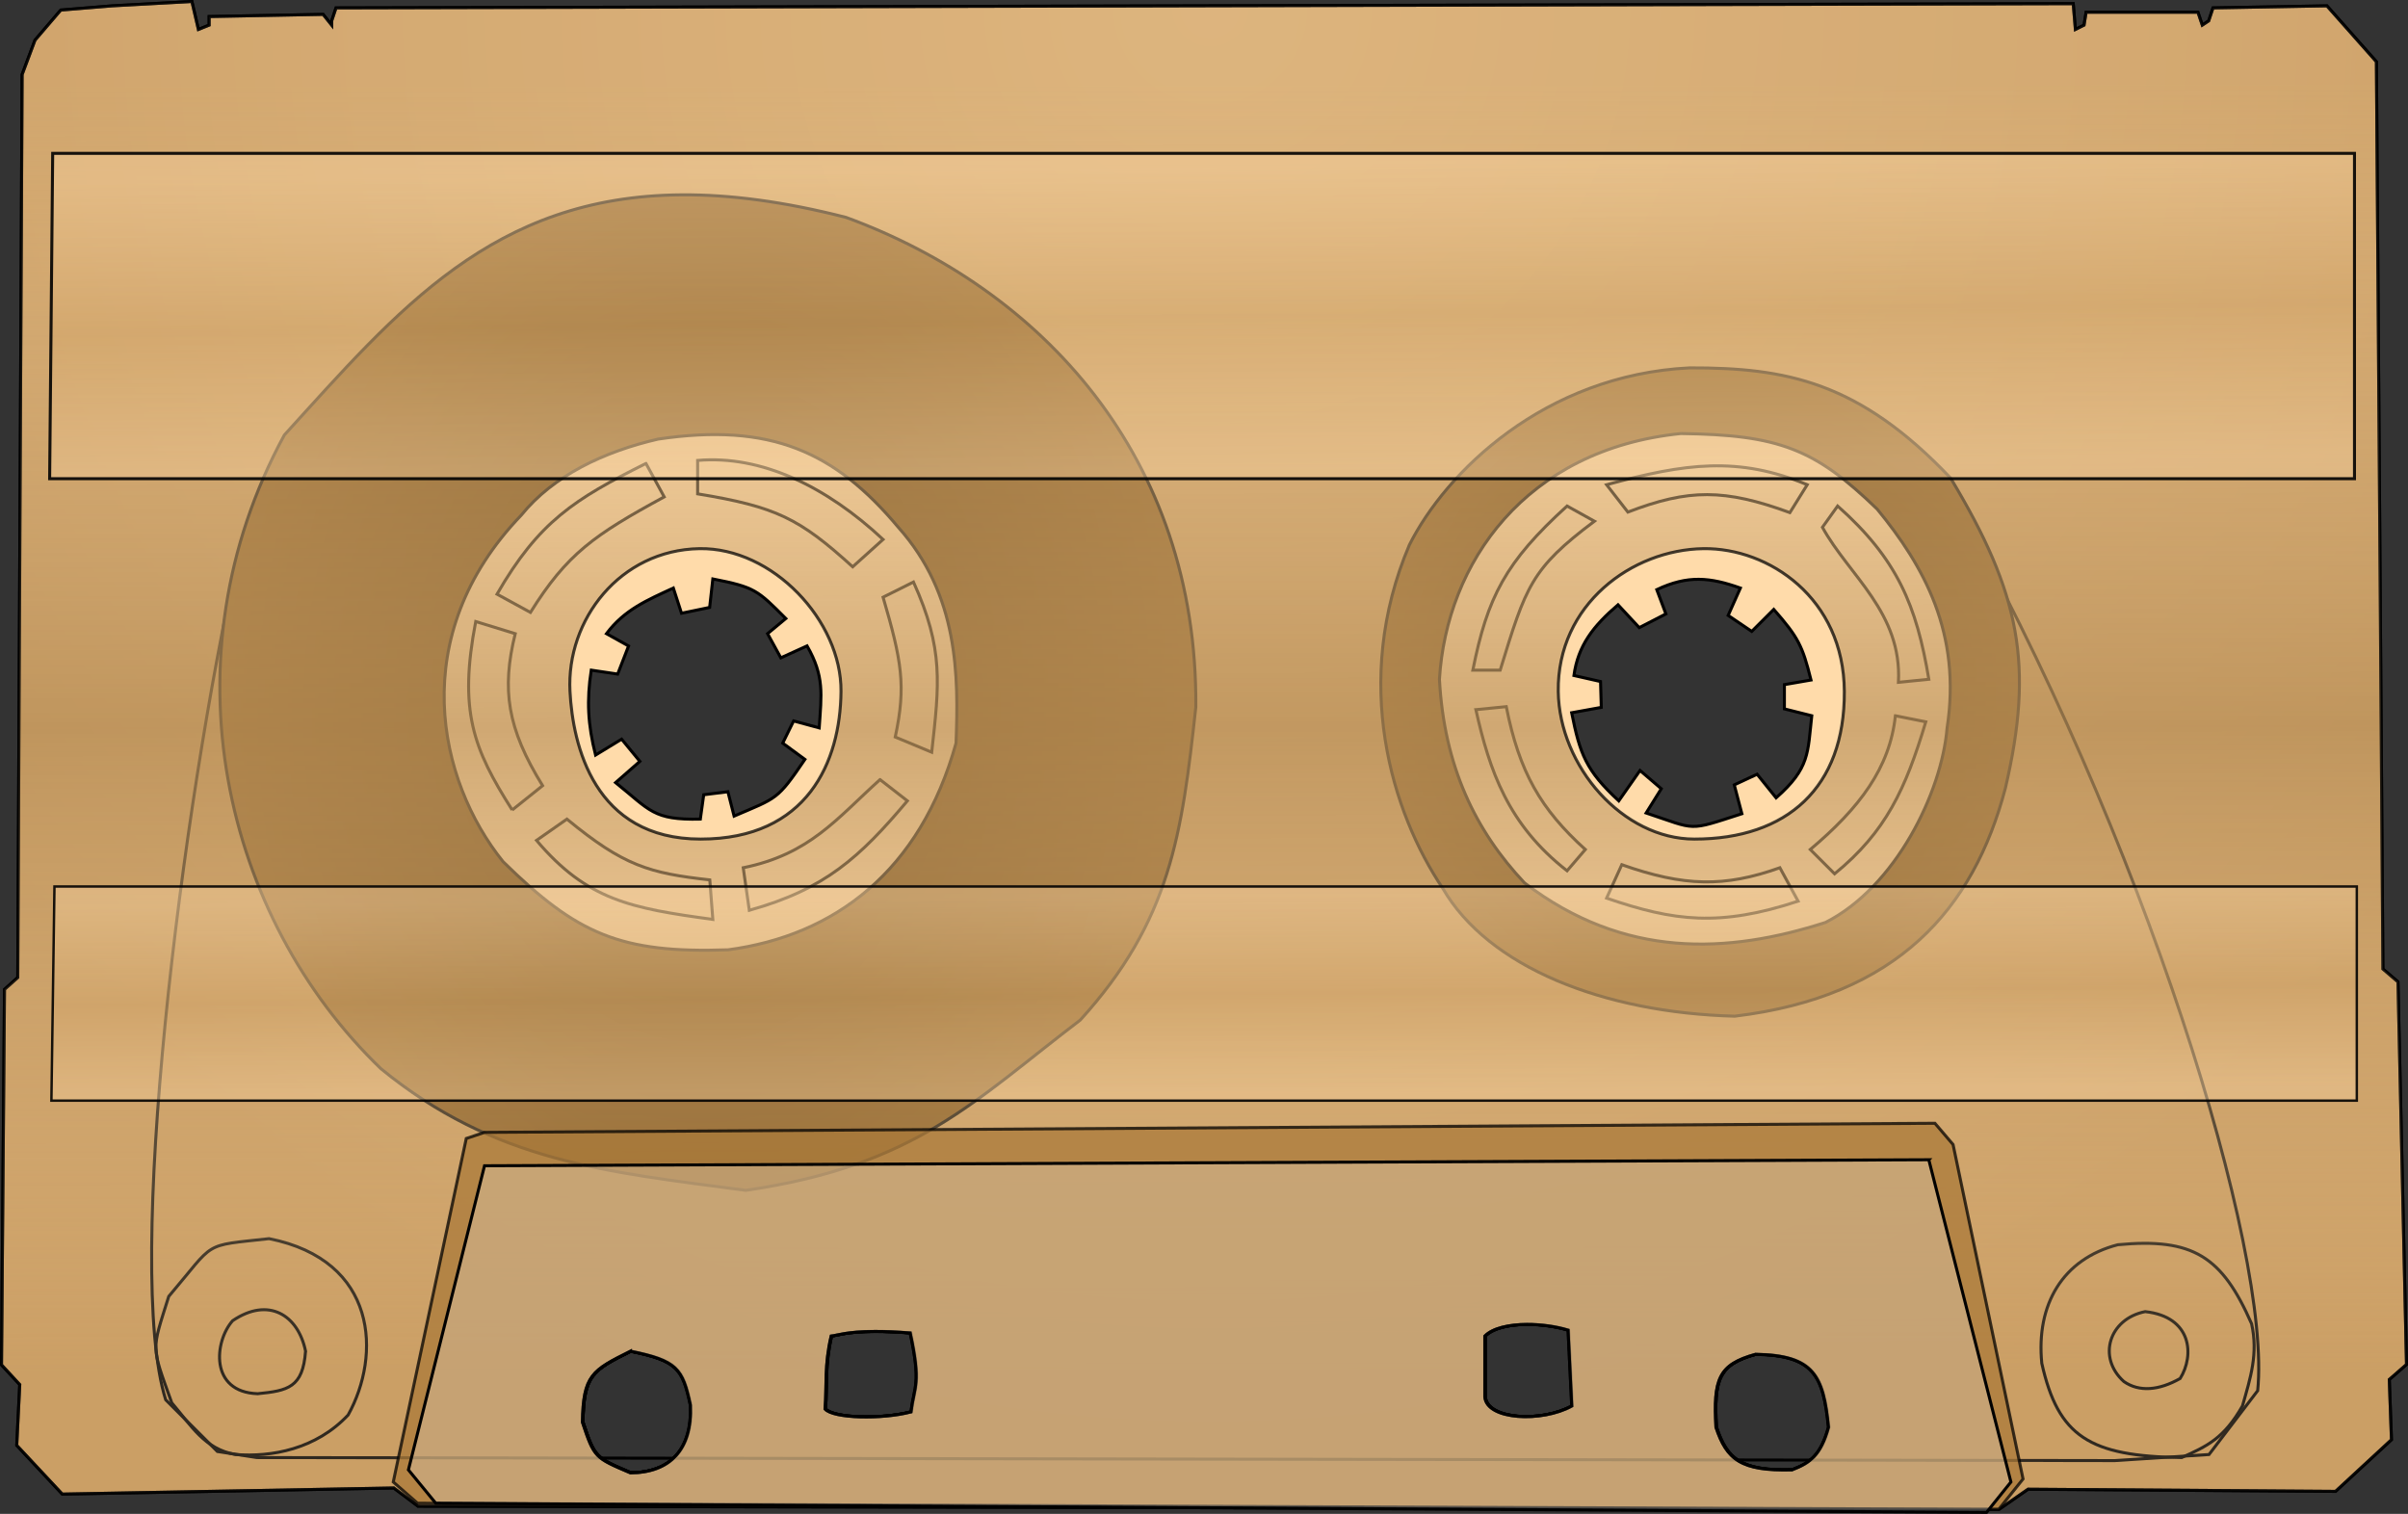 <?xml version="1.0" encoding="UTF-8" standalone="no"?>
<!-- Created with Inkscape (http://www.inkscape.org/) -->

<svg
   xmlns:dc="http://purl.org/dc/elements/1.1/"
   xmlns:cc="http://creativecommons.org/ns#"
   xmlns:rdf="http://www.w3.org/1999/02/22-rdf-syntax-ns#"
   xmlns:svg="http://www.w3.org/2000/svg"
   xmlns="http://www.w3.org/2000/svg"
   xmlns:xlink="http://www.w3.org/1999/xlink"
   xmlns:sodipodi="http://sodipodi.sourceforge.net/DTD/sodipodi-0.dtd"
   xmlns:inkscape="http://www.inkscape.org/namespaces/inkscape"
   width="1020.985"
   height="641.941"
   id="svg2"
   version="1.1"
   inkscape:version="0.48.5 r10040"
   sodipodi:docname="homeCasetteDis.svg">
  <rect width="100%" height="100%" fill="#333333" stroke="none"/>
  <defs
     id="defs4">
    <linearGradient
       id="linearGradient4600">
      <stop
         id="stop4602"
         offset="0"
         style="stop-color:#ffdbaa;stop-opacity:0.196;" />
      <stop
         style="stop-color:#d4a76a;stop-opacity:0.293;"
         offset="0.487"
         id="stop4604" />
      <stop
         style="stop-color:#ffdbaa;stop-opacity:0.196;"
         offset="1"
         id="stop4606" />
    </linearGradient>
    <linearGradient
       id="linearGradient4514">
      <stop
         style="stop-color:#ffdbaa;stop-opacity:0.393;"
         offset="0"
         id="stop4516" />
      <stop
         id="stop4522"
         offset="0.5"
         style="stop-color:#d4a76a;stop-opacity:0.393;" />
      <stop
         style="stop-color:#ffdbaa;stop-opacity:0.393;"
         offset="1"
         id="stop4518" />
    </linearGradient>
    <linearGradient
       id="linearGradient4498">
      <stop
         style="stop-color:#553100;stop-opacity:1;"
         offset="0"
         id="stop4500" />
      <stop
         style="stop-color:#805215;stop-opacity:1;"
         offset="1"
         id="stop4502" />
    </linearGradient>
    <linearGradient
       id="linearGradient4490">
      <stop
         style="stop-color:#553100;stop-opacity:1;"
         offset="0"
         id="stop4492" />
      <stop
         style="stop-color:#805215;stop-opacity:1;"
         offset="1"
         id="stop4494" />
    </linearGradient>
    <linearGradient
       id="linearGradient4482">
      <stop
         style="stop-color:#ffdbaa;stop-opacity:0.293;"
         offset="0"
         id="stop4484" />
      <stop
         id="stop4610"
         offset="0.5"
         style="stop-color:#bf965f;stop-opacity:1;" />
      <stop
         style="stop-color:#ffdbaa;stop-opacity:0.257;"
         offset="1"
         id="stop4486" />
    </linearGradient>
    <linearGradient
       id="linearGradient4456">
      <stop
         style="stop-color:#d4aa71;stop-opacity:1;"
         offset="0"
         id="stop4458" />
      <stop
         id="stop4460"
         offset="0.56"
         style="stop-color:#c99d63;stop-opacity:1;" />
      <stop
         id="stop4462"
         offset="1"
         style="stop-color:#bf9155;stop-opacity:1;" />
    </linearGradient>
    <linearGradient
       id="linearGradient4438">
      <stop
         style="stop-color:#805215;stop-opacity:1;"
         offset="0"
         id="stop4452" />
      <stop
         style="stop-color:#d4a76a;stop-opacity:1;"
         offset="1"
         id="stop4450" />
    </linearGradient>
    <inkscape:perspective
       sodipodi:type="inkscape:persp3d"
       inkscape:vp_x="297.14285 : 43.475813 : 1"
       inkscape:vp_y="0 : 1000 : 0"
       inkscape:vp_z="1349.505 : 43.475813 : 1"
       inkscape:persp3d-origin="823.32394 : -80.539937 : 1"
       id="perspective4341" />
    <radialGradient
       inkscape:collect="always"
       xlink:href="#linearGradient4456"
       id="radialGradient4454"
       gradientUnits="userSpaceOnUse"
       gradientTransform="matrix(0.007,1.231,-1.246,0.007,509.775,118.627)"
       cx="-5.161"
       cy="-17.773"
       fx="-5.161"
       fy="-17.773"
       r="399.984" />
    <radialGradient
       inkscape:collect="always"
       xlink:href="#linearGradient4490"
       id="radialGradient4496"
       cx="439.663"
       cy="435.332"
       fx="439.663"
       fy="435.332"
       r="162.618"
       gradientTransform="matrix(-0.021,1.367,-1.02,-0.016,816.681,-248.123)"
       gradientUnits="userSpaceOnUse" />
    <radialGradient
       inkscape:collect="always"
       xlink:href="#linearGradient4498"
       id="radialGradient4504"
       cx="701.046"
       cy="344.08"
       fx="701.046"
       fy="344.08"
       r="106.579"
       gradientTransform="matrix(-0.008,1.232,-1.167,-0.007,1108.011,-517.225)"
       gradientUnits="userSpaceOnUse" />
    <linearGradient
       inkscape:collect="always"
       xlink:href="#linearGradient4514-8"
       id="linearGradient4520-5"
       x1="540"
       y1="164.094"
       x2="541.429"
       y2="265.523"
       gradientUnits="userSpaceOnUse" />
    <linearGradient
       id="linearGradient4514-8">
      <stop
         style="stop-color:#ffdbaa;stop-opacity:0.393;"
         offset="0"
         id="stop4516-8" />
      <stop
         id="stop4522-1"
         offset="0.5"
         style="stop-color:#d4a76a;stop-opacity:0.393;" />
      <stop
         style="stop-color:#ffdbaa;stop-opacity:0.393;"
         offset="1"
         id="stop4518-2" />
    </linearGradient>
    <radialGradient
       inkscape:collect="always"
       xlink:href="#linearGradient4456-9"
       id="radialGradient4454-4"
       gradientUnits="userSpaceOnUse"
       gradientTransform="matrix(0.007,1.231,-1.246,0.007,509.775,118.627)"
       cx="-5.161"
       cy="-17.773"
       fx="-5.161"
       fy="-17.773"
       r="399.984" />
    <linearGradient
       id="linearGradient4456-9">
      <stop
         style="stop-color:#d4aa71;stop-opacity:1;"
         offset="0"
         id="stop4458-8" />
      <stop
         id="stop4460-2"
         offset="0.56"
         style="stop-color:#c99d63;stop-opacity:1;" />
      <stop
         id="stop4462-4"
         offset="1"
         style="stop-color:#bf9155;stop-opacity:1;" />
    </linearGradient>
    <radialGradient
       inkscape:collect="always"
       xlink:href="#linearGradient4456"
       id="radialGradient6254"
       gradientUnits="userSpaceOnUse"
       gradientTransform="matrix(0.007,1.231,-1.246,0.007,509.775,118.627)"
       cx="-5.161"
       cy="-17.773"
       fx="-5.161"
       fy="-17.773"
       r="399.984" />
    <radialGradient
       inkscape:collect="always"
       xlink:href="#linearGradient4456"
       id="radialGradient6257"
       gradientUnits="userSpaceOnUse"
       gradientTransform="matrix(0.009,1.572,-1.59,0.009,504.244,359.987)"
       cx="-5.161"
       cy="-17.773"
       fx="-5.161"
       fy="-17.773"
       r="399.984" />
    <linearGradient
       id="linearGradient4498-0">
      <stop
         style="stop-color:#553100;stop-opacity:1;"
         offset="0"
         id="stop4500-9" />
      <stop
         style="stop-color:#805215;stop-opacity:1;"
         offset="1"
         id="stop4502-4" />
    </linearGradient>
    <linearGradient
       id="linearGradient4490-8">
      <stop
         style="stop-color:#553100;stop-opacity:1;"
         offset="0"
         id="stop4492-2" />
      <stop
         style="stop-color:#805215;stop-opacity:1;"
         offset="1"
         id="stop4494-4" />
    </linearGradient>
    <linearGradient
       id="linearGradient4498-0-5">
      <stop
         style="stop-color:#553100;stop-opacity:1;"
         offset="0"
         id="stop4500-9-1" />
      <stop
         style="stop-color:#805215;stop-opacity:1;"
         offset="1"
         id="stop4502-4-7" />
    </linearGradient>
    <linearGradient
       id="linearGradient4490-8-1">
      <stop
         style="stop-color:#553100;stop-opacity:1;"
         offset="0"
         id="stop4492-2-5" />
      <stop
         style="stop-color:#805215;stop-opacity:1;"
         offset="1"
         id="stop4494-4-2" />
    </linearGradient>
    <linearGradient
       inkscape:collect="always"
       xlink:href="#linearGradient4482-2"
       id="linearGradient4608-9"
       x1="521.741"
       y1="445.692"
       x2="522.138"
       y2="872.835"
       gradientUnits="userSpaceOnUse"
       gradientTransform="translate(-7e-6,-4.3000001e-6)" />
    <linearGradient
       id="linearGradient4482-2">
      <stop
         style="stop-color:#ffdbaa;stop-opacity:0.293;"
         offset="0"
         id="stop4484-7" />
      <stop
         id="stop4610-9"
         offset="0.5"
         style="stop-color:#bf965f;stop-opacity:1;" />
      <stop
         style="stop-color:#ffdbaa;stop-opacity:0.257;"
         offset="1"
         id="stop4486-5" />
    </linearGradient>
    <linearGradient
       y2="872.835"
       x2="522.138"
       y1="445.692"
       x1="521.741"
       gradientTransform="matrix(1.276,0,0,1.276,-146.373,-493.119)"
       gradientUnits="userSpaceOnUse"
       id="linearGradient6639"
       xlink:href="#linearGradient4482-2"
       inkscape:collect="always" />
    <linearGradient
       gradientTransform="matrix(1.277,0,0,0.84,-145.882,281.17)"
       y2="265.523"
       x2="541.429"
       y1="164.094"
       x1="540"
       gradientUnits="userSpaceOnUse"
       id="linearGradient4540-4"
       xlink:href="#linearGradient4514-8-3"
       inkscape:collect="always" />
    <linearGradient
       id="linearGradient4514-8-3">
      <stop
         style="stop-color:#ffdbaa;stop-opacity:0.393;"
         offset="0"
         id="stop4516-8-1" />
      <stop
         id="stop4522-1-2"
         offset="0.5"
         style="stop-color:#d4a76a;stop-opacity:0.393;" />
      <stop
         style="stop-color:#ffdbaa;stop-opacity:0.393;"
         offset="1"
         id="stop4518-2-3" />
    </linearGradient>
    <linearGradient
       inkscape:collect="always"
       xlink:href="#linearGradient4514-4"
       id="linearGradient4520-3"
       x1="540"
       y1="164.094"
       x2="541.429"
       y2="265.523"
       gradientUnits="userSpaceOnUse" />
    <linearGradient
       id="linearGradient4514-4">
      <stop
         style="stop-color:#ffdbaa;stop-opacity:0.393;"
         offset="0"
         id="stop4516-1" />
      <stop
         id="stop4522-13"
         offset="0.5"
         style="stop-color:#d4a76a;stop-opacity:0.393;" />
      <stop
         style="stop-color:#ffdbaa;stop-opacity:0.393;"
         offset="1"
         id="stop4518-8" />
    </linearGradient>
    <linearGradient
       gradientTransform="matrix(1.276,0,0,1.276,-146.584,-99.632)"
       y2="265.523"
       x2="541.429"
       y1="164.094"
       x1="540"
       gradientUnits="userSpaceOnUse"
       id="linearGradient6684"
       xlink:href="#linearGradient4514-4"
       inkscape:collect="always" />
    <radialGradient
       inkscape:collect="always"
       xlink:href="#linearGradient4498-0-5-4"
       id="radialGradient4504-4-5-7"
       cx="701.046"
       cy="344.08"
       fx="701.046"
       fy="344.08"
       r="106.579"
       gradientTransform="matrix(-0.008,1.232,-1.167,-0.007,1108.011,-517.225)"
       gradientUnits="userSpaceOnUse" />
    <linearGradient
       id="linearGradient4498-0-5-4">
      <stop
         style="stop-color:#553100;stop-opacity:1;"
         offset="0"
         id="stop4500-9-1-2" />
      <stop
         style="stop-color:#805215;stop-opacity:1;"
         offset="1"
         id="stop4502-4-7-7" />
    </linearGradient>
    <radialGradient
       inkscape:collect="always"
       xlink:href="#linearGradient4490-8-1-9"
       id="radialGradient4496-8-1-7"
       cx="439.663"
       cy="435.332"
       fx="439.663"
       fy="435.332"
       r="162.618"
       gradientTransform="matrix(-0.021,1.367,-1.02,-0.016,816.681,-248.123)"
       gradientUnits="userSpaceOnUse" />
    <linearGradient
       id="linearGradient4490-8-1-9">
      <stop
         style="stop-color:#553100;stop-opacity:1;"
         offset="0"
         id="stop4492-2-5-3" />
      <stop
         style="stop-color:#805215;stop-opacity:1;"
         offset="1"
         id="stop4494-4-2-1" />
    </linearGradient>
    <radialGradient
       inkscape:collect="always"
       xlink:href="#linearGradient4490-8-1-9"
       id="radialGradient6842"
       gradientUnits="userSpaceOnUse"
       gradientTransform="matrix(-0.027,1.745,-1.301,-0.02,895.968,-418.734)"
       cx="439.663"
       cy="435.332"
       fx="439.663"
       fy="435.332"
       r="162.618" />
    <radialGradient
       inkscape:collect="always"
       xlink:href="#linearGradient4498-0-5-4"
       id="radialGradient6845"
       gradientUnits="userSpaceOnUse"
       gradientTransform="matrix(-0.01,1.573,-1.489,-0.009,1267.786,-766.47)"
       cx="701.046"
       cy="344.08"
       fx="701.046"
       fy="344.08"
       r="106.579" />
  </defs>
  <sodipodi:namedview
     id="base"
     pagecolor="#ffffff"
     bordercolor="#666666"
     borderopacity="1.0"
     inkscape:pageopacity="0.0"
     inkscape:pageshadow="2"
     inkscape:zoom="0.7"
     inkscape:cx="435.93081"
     inkscape:cy="197.81488"
     inkscape:document-units="px"
     inkscape:current-layer="layer3"
     showgrid="false"
     showguides="false"
     inkscape:guide-bbox="true"
     inkscape:snap-global="false"
     inkscape:window-width="1680"
     inkscape:window-height="987"
     inkscape:window-x="1352"
     inkscape:window-y="-8"
     inkscape:window-maximized="1"
     fit-margin-top="0"
     fit-margin-left="0"
     fit-margin-right="0"
     fit-margin-bottom="0">
    <sodipodi:guide
       orientation="-0.707,0.707"
       position="409,212.439"
       id="guide2985" />
    <sodipodi:guide
       orientation="0,1"
       position="251.417,572.053"
       id="guide2987" />
    <sodipodi:guide
       orientation="0,1"
       position="1020.696,69.106"
       id="guide2989" />
    <sodipodi:guide
       orientation="1,0"
       position="108.553,676.963"
       id="guide2991" />
    <sodipodi:guide
       orientation="1,0"
       position="924.178,854.896"
       id="guide2993" />
    <sodipodi:guide
       orientation="0.707,0.707"
       position="712.046,123.545"
       id="guide3769" />
    <sodipodi:guide
       orientation="1,0"
       position="263.553,584.284"
       id="guide3112" />
    <sodipodi:guide
       orientation="1,0"
       position="768.615,587.71"
       id="guide3114" />
  </sodipodi:namedview>
  <g
     inkscape:label="Capa 1"
     inkscape:groupmode="layer"
     id="layer1"
     transform="translate(-19.304,-348.099)"
     style="display:inline">
    <path
       style="fill:url(#radialGradient6257);fill-opacity:1;stroke:#000000;stroke-width:1.276px;stroke-linecap:butt;stroke-linejoin:miter;stroke-opacity:1"
       d="m 100.667,348.737 -33.702,1.835 -21.896,1.795 -10.928,12.763 -5.464,14.597 -1.835,382.884 -5.624,5.025 -1.276,159.216 7.737,8.376 -1.276,25.765 19.304,20.66 140.551,-2.592 10.29,7.737 670.407,1.276 12.244,-8.495 130.38,0.917 23.691,-21.896 -0.917,-25.526 7.299,-6.381 -3.629,-162.247 -6.381,-5.464 -2.752,-384.719 -20.979,-23.691 -48.299,0.877 -1.835,5.504 -2.712,1.795 -1.835,-5.464 -47.422,0 -0.877,5.464 -3.669,1.835 -0.917,-10.928 -736.574,1.795 -1.835,5.504 0,1.795 -3.629,-4.547 -48.339,0.917 0,3.629 -4.547,1.835 -2.752,-11.845 z m 216.689,200.735 c 48.284,0 87.425,39.142 87.425,87.425 0,48.284 -39.142,87.425 -87.425,87.425 -48.284,0 -87.425,-39.142 -87.425,-87.425 0,-48.284 39.142,-87.425 87.425,-87.425 z m 423.087,0 c 48.284,0 87.425,39.142 87.425,87.425 0,44.227 -32.834,80.757 -75.46,86.588 -1.196,0.164 -2.379,0.324 -3.59,0.439 -0.052,0.004 -0.107,-0.004 -0.16,0 -2.339,0.241 -4.699,0.399 -7.099,0.399 -0.2,0 -0.399,10e-4 -0.598,0 -0.173,9.8e-4 -0.345,0 -0.518,0 -0.862,0 -1.696,-0.055 -2.553,-0.08 -47.091,-1.364 -84.873,-39.924 -84.873,-87.346 0,-48.284 39.142,-87.425 87.425,-87.425 z m -73.506,360.191 c 5.893,-0.019 12.195,0.856 17.429,2.433 l 1.555,32.146 c -12.627,7.026 -36.067,5.992 -36.853,-3.869 l 0,-25.765 c 3.335,-3.406 10.291,-4.922 17.868,-4.946 z m -276.435,2.991 c 4.018,-0.004 8.903,0.158 14.917,0.638 4.675,21.778 1.739,22.316 0.319,33.462 -12.437,3.243 -32.95,2.766 -36.414,-1.236 0.769,-10.223 -0.339,-18.524 2.592,-30.91 2.418,-0.242 6.531,-1.937 18.586,-1.954 z m -103.698,8.376 c 19.71,4.026 22.125,7.295 25.406,22.853 0.878,18.877 -8.772,28.663 -25.406,28.716 -15.069,-6.422 -15.323,-6.405 -20.341,-21.457 0.315,-20.002 4.048,-21.98 20.341,-30.112 z m 477.01,1.316 c 24.991,0.383 28.758,9.234 30.95,30.91 -3.317,11.982 -7.895,15.139 -15.475,18.067 -21.663,0.55 -27.673,-4.352 -32.226,-18.067 -1.142,-20.365 1.019,-26.565 16.751,-30.91 z"
       id="path4012"
       inkscape:connector-curvature="0" />
    <path
       style="fill:none;stroke:#000000;stroke-width:1.276px;stroke-linecap:butt;stroke-linejoin:miter;stroke-opacity:1"
       d="m 405.421,913.304 c -24.053,-1.921 -30.296,0.967 -33.52,1.289 -2.931,12.386 -1.81,20.719 -2.578,30.942 3.464,4.002 23.962,4.454 36.398,1.211 1.42,-11.147 4.376,-11.664 -0.299,-33.442 z"
       id="path4016"
       inkscape:connector-curvature="0"
       sodipodi:nodetypes="ccccc"
       inkscape:export-filename="C:\S4L\VM\default\s4l\layout\inkscape\export\homeCassette.png"
       inkscape:export-xdpi="78.753075"
       inkscape:export-ydpi="78.753075" />
    <path
       style="fill:none;stroke:#000000;stroke-width:1.276px;stroke-linecap:butt;stroke-linejoin:miter;stroke-opacity:1"
       d="m 684.353,912.093 1.589,32.153 c -12.627,7.026 -36.068,5.993 -36.854,-3.868 l 0,-25.785 c 5.929,-6.055 23.301,-6.105 35.265,-2.5 z"
       id="path4018"
       inkscape:connector-curvature="0"
       sodipodi:nodetypes="ccccc"
       inkscape:export-filename="C:\S4L\VM\default\s4l\layout\inkscape\export\homeCassette.png"
       inkscape:export-xdpi="78.753075"
       inkscape:export-ydpi="78.753075" />
    <path
       style="fill:none;stroke:#000000;stroke-width:1.276px;stroke-linecap:butt;stroke-linejoin:miter;stroke-opacity:1"
       d="m 763.83,922.328 c 24.991,0.383 28.75,9.266 30.942,30.942 -3.317,11.982 -7.891,15.121 -15.471,18.049 -21.663,0.55 -27.677,-4.334 -32.231,-18.049 -1.142,-20.365 1.028,-26.597 16.76,-30.942 z"
       id="path4020"
       inkscape:connector-curvature="0"
       sodipodi:nodetypes="ccccc"
       inkscape:export-filename="C:\S4L\VM\default\s4l\layout\inkscape\export\homeCassette.png"
       inkscape:export-xdpi="78.753075"
       inkscape:export-ydpi="78.753075" />
    <path
       style="fill:none;stroke:#000000;stroke-width:1.276px;stroke-linecap:butt;stroke-linejoin:miter;stroke-opacity:1"
       d="m 286.811,921.039 c 19.71,4.026 22.126,7.271 25.407,22.829 0.878,18.877 -8.773,28.688 -25.407,28.741 -15.069,-6.422 -15.311,-6.409 -20.328,-21.461 0.315,-20.002 4.036,-21.977 20.328,-30.108 z"
       id="path4022"
       inkscape:connector-curvature="0"
       sodipodi:nodetypes="ccccc"
       inkscape:export-filename="C:\S4L\VM\default\s4l\layout\inkscape\export\homeCassette.png"
       inkscape:export-xdpi="78.753075"
       inkscape:export-ydpi="78.753075" />
    <path
       style="fill:none;stroke:#000000;stroke-width:1.276px;stroke-linecap:butt;stroke-linejoin:miter;stroke-opacity:1"
       d="m 846.341,557.474 c 81.971,144.432 136.163,321.574 130.213,380.326 l -20.628,27.074 -39.966,2.578 -787.725,-1.289 -16.76,-2.578 -21.917,-21.917 C 72.077,885.924 96.33,690.332 120.187,584.262"
       id="path4036"
       inkscape:connector-curvature="0"
       sodipodi:nodetypes="cccccccc"
       inkscape:export-filename="C:\S4L\VM\default\s4l\layout\inkscape\export\homeCassette.png"
       inkscape:export-xdpi="78.753075"
       inkscape:export-ydpi="78.753075" />
    <path
       style="fill:none;stroke:#000000;stroke-width:1.276px;stroke-linecap:butt;stroke-linejoin:miter;stroke-opacity:1"
       d="m 917.249,875.916 c 31.924,-3.024 44.197,4.964 56.727,33.52 2.821,12.676 -0.42,22.744 -3.868,34.809 -7.836,13.822 -15.035,17.092 -25.785,21.917 -39.152,-0.544 -52.348,-8.928 -59.305,-39.966 -2.488,-25.006 8.912,-44.243 32.231,-50.28 z"
       id="path4040"
       inkscape:connector-curvature="0"
       sodipodi:nodetypes="cccccc"
       inkscape:export-filename="C:\S4L\VM\default\s4l\layout\inkscape\export\homeCassette.png"
       inkscape:export-xdpi="78.753075"
       inkscape:export-ydpi="78.753075" />
    <path
       style="fill:none;stroke:#000000;stroke-width:1.276px;stroke-linecap:butt;stroke-linejoin:miter;stroke-opacity:1"
       d="m 133.392,873.337 c 46.121,9.19 47.574,49.419 33.52,74.776 -13.653,14.525 -32.426,17.924 -47.702,16.76 -13.223,-2.312 -18.749,-12.205 -27.074,-21.917 -8.858,-24.713 -8.624,-21.651 -1.289,-45.123 20.197,-23.734 13.75,-21.296 42.545,-24.496 z"
       id="path4042"
       inkscape:connector-curvature="0"
       sodipodi:nodetypes="cccccc"
       inkscape:export-filename="C:\S4L\VM\default\s4l\layout\inkscape\export\homeCassette.png"
       inkscape:export-xdpi="78.753075"
       inkscape:export-ydpi="78.753075" />
    <path
       style="fill:none;stroke:#000000;stroke-width:1.276px;stroke-linecap:butt;stroke-linejoin:miter;stroke-opacity:1"
       d="m 928.852,904.279 c 19.886,2.175 20.957,18.561 14.826,28.363 -9.018,5.075 -17.323,5.815 -23.851,1.289 -11.399,-10.232 -6.289,-26.589 9.025,-29.652 z"
       id="path4044"
       inkscape:connector-curvature="0"
       sodipodi:nodetypes="cccc"
       inkscape:export-filename="C:\S4L\VM\default\s4l\layout\inkscape\export\homeCassette.png"
       inkscape:export-xdpi="78.753075"
       inkscape:export-ydpi="78.753075" />
    <path
       style="fill:none;stroke:#000000;stroke-width:1.276px;stroke-linecap:butt;stroke-linejoin:miter;stroke-opacity:1"
       d="m 148.863,921.039 c -1.136,15.47 -7.484,16.767 -20.305,18.049 -20.481,-0.666 -18.424,-22.125 -10.636,-30.942 15.236,-10.337 27.791,-2.434 30.942,12.892 z"
       id="path4046"
       inkscape:connector-curvature="0"
       sodipodi:nodetypes="cccc"
       inkscape:export-filename="C:\S4L\VM\default\s4l\layout\inkscape\export\homeCassette.png"
       inkscape:export-xdpi="78.753075"
       inkscape:export-ydpi="78.753075" />
    <path
       style="fill:none;stroke:#000000;stroke-width:1.276px;stroke-linecap:butt;stroke-linejoin:miter;stroke-opacity:1"
       d="m 286.811,921.039 c 19.71,4.026 22.126,7.271 25.407,22.829 0.878,18.877 -8.773,28.688 -25.407,28.741 -15.069,-6.422 -15.311,-6.409 -20.328,-21.461 0.315,-20.002 4.036,-21.977 20.328,-30.108 z"
       id="path4022-7"
       inkscape:connector-curvature="0"
       sodipodi:nodetypes="ccccc"
       inkscape:export-filename="C:\S4L\VM\default\s4l\layout\inkscape\export\homeCassette.png"
       inkscape:export-xdpi="78.753075"
       inkscape:export-ydpi="78.753075" />
  </g>
  <g
     inkscape:groupmode="layer"
     id="layer3"
     inkscape:label="Capa 2"
     style="display:inline"
     transform="translate(-19.304,-39.831)">
    <path
       style="fill:url(#radialGradient6845);fill-opacity:1;stroke:#000000;stroke-width:1.276px;stroke-linecap:butt;stroke-linejoin:miter;stroke-opacity:1"
       d="m 735.723,195.815 c -61.675,3.032 -103.458,44.364 -118.854,75.101 -24.671,58.087 -7.41,113.572 14.199,145.656 19.325,33.336 68.155,52.713 123.759,54.162 68.895,-8.288 101.24,-45.388 114.746,-96.678 12.232,-52.324 6.196,-82.632 -23.212,-131.497 -38.831,-40.927 -69.758,-46.831 -110.638,-46.744 z m 8.136,64.133 c 37.025,0 67.045,31.007 67.045,69.278 0,38.271 -30.019,69.318 -67.045,69.318 -37.025,0 -67.045,-31.047 -67.045,-69.318 0,-38.271 30.019,-69.278 67.045,-69.278 z"
       id="path4034"
       inkscape:connector-curvature="0"
       inkscape:export-filename="C:\S4L\VM\default\s4l\layout\inkscape\export\homeCassetteRight.png"
       inkscape:export-xdpi="78.753075"
       inkscape:export-ydpi="78.753075"
       sodipodi:nodetypes="cccccccsssss" />
    <path
       style="fill:url(#radialGradient6842);fill-opacity:1;stroke:#000000;stroke-width:1.276px;stroke-linecap:butt;stroke-linejoin:miter;stroke-opacity:1"
       d="m 308.328,122.447 c -79.988,0.538 -120.124,48.658 -168.469,101.863 -51.705,95.182 -25.608,204.623 40.961,268.697 48.197,39.435 95.366,43.717 154.709,51.57 72.208,-10.546 96.747,-37.933 141.787,-72.19 38.356,-42.232 43.129,-78.835 49.017,-132.773 0.755,-106.009 -65.664,-177.306 -148.288,-207.595 -26.367,-6.749 -49.328,-9.709 -69.717,-9.572 z m 15.236,133.411 c 40.23,0 72.868,33.767 72.868,75.42 0,41.654 -32.638,75.42 -72.868,75.42 -40.23,0 -72.828,-33.767 -72.828,-75.42 0,-41.654 32.598,-75.42 72.828,-75.42 z"
       id="path4036-0"
       inkscape:connector-curvature="0"
       inkscape:export-filename="C:\S4L\VM\default\s4l\layout\inkscape\export\homeCassetteLeft.png"
       inkscape:export-xdpi="78.753075"
       inkscape:export-ydpi="78.753075" />
    <g
       id="g4658"
       inkscape:export-filename="C:\S4L\VM\default\s4l\layout\inkscape\export\homeCassetteRight.png"
       inkscape:export-xdpi="78.753075"
       inkscape:export-ydpi="78.753075"
       transform="matrix(1.276,0,0,1.276,-146.347,-495.495)">
      <path
         inkscape:connector-curvature="0"
         d="m 694.344,612.049 c 4.399,0.038 8.759,1.119 13.781,2.906 l -4.062,9.094 7.844,5.312 7.312,-7.312 c 8.16,9.31 9.531,12.092 12.375,23.469 l -8.844,1.531 0,8.062 9.094,2.281 C 730.477,669.696 731.231,674.765 720,684.674 l -6.312,-7.844 -7.594,3.531 2.531,9.594 c -18.214,5.877 -14.788,5.425 -31.812,-0.25 l 5.031,-8.062 -7.062,-6.062 -7.062,10.094 C 656.803,675.572 654.817,670.164 652.062,656.393 l 9.844,-1.781 -0.25,-8.594 -8.844,-2 c 1.387,-10.019 6.465,-16.484 14.656,-23.5 l 7.062,7.594 8.844,-4.562 -3.031,-8.062 c 5.163,-2.443 9.601,-3.475 14,-3.438 z m -6,-48.438 c -51.701,5.276 -77.865,43.053 -80.219,81.656 1.54,28.842 11.92,50.316 28.281,67.688 33.121,25.305 67.48,23.563 100,13.125 23.24,-11.743 38.628,-43.167 40.406,-64.656 4.842,-31.361 -7.704,-53.801 -23.25,-72.719 -20.658,-19.948 -32.522,-24.682 -65.219,-25.094 z"
         style="fill:#ffdbaa;fill-opacity:1;stroke:#000000;stroke-width:1px;stroke-linecap:butt;stroke-linejoin:miter;stroke-opacity:1"
         id="path4026"
         sodipodi:nodetypes="sccccccccccccccccccccccccsccccccc" />
      <g
         inkscape:export-ydpi="78.753075"
         inkscape:export-xdpi="78.753075"
         inkscape:export-filename="C:\S4L\VM\default\s4l\layout\inkscape\export\homeCassette.png"
         style="fill:#ffdbaa;fill-opacity:1"
         id="g4208">
        <path
           style="fill:#ffdbaa;fill-opacity:1;stroke:#000000;stroke-width:1px;stroke-linecap:butt;stroke-linejoin:miter;stroke-opacity:1"
           d="m 663.67,272.353 c 26.1,-7.134 43.778,-9.538 66.67,0 l -5.765,9.265 c -21.704,-7.933 -33.622,-7.947 -53.834,-0.173 z"
           id="path4048"
           inkscape:connector-curvature="0"
           transform="translate(0,308.268)"
           sodipodi:nodetypes="ccccc" />
        <path
           style="fill:#ffdbaa;fill-opacity:1;stroke:#000000;stroke-width:1px;stroke-linecap:butt;stroke-linejoin:miter;stroke-opacity:1"
           d="m 650.538,279.424 c -20.481,18.629 -26.447,30.208 -31.315,54.548 l 9.091,0 c 8.563,-27.865 10.222,-33.678 31.315,-49.497 z"
           id="path4050"
           inkscape:connector-curvature="0"
           transform="translate(0,308.268)"
           sodipodi:nodetypes="ccccc" />
        <path
           style="fill:#ffdbaa;fill-opacity:1;stroke:#000000;stroke-width:1px;stroke-linecap:butt;stroke-linejoin:miter;stroke-opacity:1"
           d="m 770.746,337.003 -10.102,1.01 c 1.224,-23.172 -16.359,-35.385 -25.254,-51.518 l 5.051,-7.071 c 19.858,17.641 26.231,33.136 30.305,57.579 z"
           id="path4052"
           inkscape:connector-curvature="0"
           transform="translate(0,308.268)"
           sodipodi:nodetypes="ccccc" />
        <path
           style="fill:#ffdbaa;fill-opacity:1;stroke:#000000;stroke-width:1px;stroke-linecap:butt;stroke-linejoin:miter;stroke-opacity:1"
           d="m 759.635,349.125 10.102,2.02 c -6.749,22.396 -13.23,36.538 -30.305,50.508 l -8.081,-8.081 c 16.422,-13.837 26.43,-27.138 28.284,-44.447 z"
           id="path4054"
           inkscape:connector-curvature="0"
           transform="translate(0,308.268)"
           sodipodi:nodetypes="ccccc" />
        <path
           style="fill:#ffdbaa;fill-opacity:1;stroke:#000000;stroke-width:1px;stroke-linecap:butt;stroke-linejoin:miter;stroke-opacity:1"
           d="m 668.721,398.622 c 20.738,7.297 34.069,7.579 52.528,1.01 l 6.061,11.112 c -26.095,8.567 -41.14,6.713 -63.64,-1.01 z"
           id="path4056"
           inkscape:connector-curvature="0"
           transform="translate(0,308.268)"
           sodipodi:nodetypes="ccccc" />
        <path
           style="fill:#ffdbaa;fill-opacity:1;stroke:#000000;stroke-width:1px;stroke-linecap:butt;stroke-linejoin:miter;stroke-opacity:1"
           d="m 620.234,347.105 10.102,-1.01 c 4.323,21.813 11.485,34.096 26.264,47.477 l -6.061,7.071 c -19.653,-15.306 -25.788,-33.374 -30.305,-53.538 z"
           id="path4058"
           inkscape:connector-curvature="0"
           transform="translate(0,308.268)"
           sodipodi:nodetypes="ccccc" />
      </g>
    </g>
    <g
       id="g4669"
       inkscape:export-filename="C:\S4L\VM\default\s4l\layout\inkscape\export\homeCassetteLeft.png"
       inkscape:export-xdpi="78.753075"
       inkscape:export-ydpi="78.753075"
       transform="matrix(1.276,0,0,1.276,-146.347,-495.495)">
      <path
         inkscape:connector-curvature="0"
         d="m 366.688,303.656 c 14.03,2.772 14.772,3.678 24.25,13.156 l -6.062,5.031 4.406,8.031 L 398,325.906 c 5.802,10.149 4.779,16.028 4.031,27.25 l -8.5,-2.312 -3.625,7.375 7.375,5.406 c -9.213,13.57 -9.217,12.709 -23.531,18.844 l -2.062,-8.094 -8.031,1 -1.125,8.094 c -15.737,0.362 -16.658,-2.906 -28.156,-12.125 l 8.062,-7.062 -6.062,-7.375 -8.656,5.281 c -2.571,-10.138 -2.986,-18.152 -1.438,-28.219 l 8.781,1.312 3.625,-9.344 -7.344,-4.094 c 5.975,-7.966 13.479,-11.123 22.219,-15.156 l 2.719,8.375 9.344,-1.938 z M 348.5,257.188 c -17.917,4.132 -34.807,12.09 -45.469,25.281 C 264.487,322.656 275.338,370.728 297,397.625 c 24.495,24.068 38.994,30.508 74.75,29.281 35.379,-4.715 63.839,-26.009 75.75,-68.688 C 448.347,335.851 448.403,309.007 428.312,286.5 407.294,261.393 385.847,251.645 348.5,257.188 z"
         style="fill:#ffdbaa;stroke:#000000;stroke-width:1px;stroke-linecap:butt;stroke-linejoin:miter;stroke-opacity:1"
         transform="translate(0,308.268)"
         id="path4060"
         sodipodi:nodetypes="cccccccccccccccccccccccccccccccc" />
      <g
         inkscape:export-ydpi="78.753075"
         inkscape:export-xdpi="78.753075"
         inkscape:export-filename="C:\S4L\VM\default\s4l\layout\inkscape\export\homeCassette.png"
         style="fill:#ffdbaa"
         id="g4097">
        <path
           style="fill:#ffdbaa;stroke:#000000;stroke-width:1px;stroke-linecap:butt;stroke-linejoin:miter;stroke-opacity:1"
           d="m 361.635,275.384 c 26.103,4.291 33.838,8.172 51.518,24.244 l 10.102,-9.091 C 404.477,272.972 382.822,262.441 361.635,264.272 z"
           id="path4066"
           inkscape:connector-curvature="0"
           transform="translate(0,308.268)"
           sodipodi:nodetypes="ccccc" />
        <path
           style="fill:#ffdbaa;stroke:#000000;stroke-width:1px;stroke-linecap:butt;stroke-linejoin:miter;stroke-opacity:1"
           d="m 423.254,309.729 10.102,-5.051 c 10.101,22.304 8.587,33.831 6.061,56.569 l -12.122,-5.051 c 3.675,-17.024 2.12,-25.409 -4.041,-46.467 z"
           id="path4068"
           inkscape:connector-curvature="0"
           transform="translate(0,308.268)"
           sodipodi:nodetypes="ccccc" />
        <path
           style="fill:#ffdbaa;stroke:#000000;stroke-width:1px;stroke-linecap:butt;stroke-linejoin:miter;stroke-opacity:1"
           d="m 422.244,370.338 9.091,7.071 c -15.719,18.651 -27.299,29.343 -52.528,36.365 l -2.02,-14.142 c 22.149,-4.498 31.04,-16.315 45.457,-29.294 z"
           id="path4070"
           inkscape:connector-curvature="0"
           transform="translate(0,308.268)"
           sodipodi:nodetypes="ccccc" />
        <path
           style="fill:#ffdbaa;stroke:#000000;stroke-width:1px;stroke-linecap:butt;stroke-linejoin:miter;stroke-opacity:1"
           d="m 318.198,383.47 c 18.862,15.522 27.328,17.964 47.477,20.203 l 1.01,13.132 c -27.23,-3.707 -41.773,-6.391 -58.589,-26.264 z"
           id="path4072"
           inkscape:connector-curvature="0"
           transform="translate(0,308.268)"
           sodipodi:nodetypes="ccccc" />
        <path
           style="fill:#ffdbaa;stroke:#000000;stroke-width:1px;stroke-linecap:butt;stroke-linejoin:miter;stroke-opacity:1"
           d="m 300.015,380.44 10.102,-8.081 c -11.779,-19.086 -13.657,-31.94 -9.091,-50.508 l -13.132,-4.041 c -5.703,29.754 -0.832,42.228 12.122,62.629 z"
           id="path4074"
           inkscape:connector-curvature="0"
           transform="translate(0,308.268)"
           sodipodi:nodetypes="ccccc" />
        <path
           style="fill:#ffdbaa;stroke:#000000;stroke-width:1px;stroke-linecap:butt;stroke-linejoin:miter;stroke-opacity:1"
           d="m 344.462,265.282 6.061,11.112 c -23.34,12.689 -32.305,18.959 -44.447,38.386 l -11.112,-6.061 c 13.94,-24.15 25.764,-31.57 49.497,-43.437 z"
           id="path4076"
           inkscape:connector-curvature="0"
           transform="translate(0,308.268)"
           sodipodi:nodetypes="ccccc" />
      </g>
    </g>
  </g>
  <g
     inkscape:groupmode="layer"
     id="layer2"
     inkscape:label="Capa 3"
     style="display:inline"
     transform="translate(-19.304,-39.831)">
    <path
       inkscape:connector-curvature="0"
       style="opacity:0.736;fill:url(#linearGradient6639);fill-opacity:1;stroke:#000000;stroke-width:1.276;stroke-opacity:1;display:inline"
       d="m 100.667,40.469 -33.702,1.835 -21.896,1.795 -10.928,12.763 -5.464,14.597 -1.835,382.884 -5.624,5.025 -1.276,159.216 7.737,8.376 -1.276,25.765 19.304,20.66 140.551,-2.592 10.29,7.737 670.407,1.276 12.244,-8.495 130.38,0.917 23.691,-21.896 -0.917,-25.526 7.299,-6.381 -3.629,-162.247 -6.381,-5.464 -2.752,-384.719 -20.979,-23.691 -48.299,0.877 -1.835,5.504 -2.712,1.795 -1.835,-5.464 -47.422,0 -0.877,5.464 -3.669,1.835 -0.917,-10.928 -736.574,1.795 -1.835,5.504 0,1.795 -3.63,-4.547 -48.339,0.917 0,3.629 -4.547,1.835 z M 315.827,272.486 c 31.054,-0.544 60.307,30.605 60.054,60.527 -0.252,29.866 -14.306,62.616 -59.52,62.616 -45.214,0 -54.199,-39.934 -55.379,-62.616 -1.585,-30.443 21.274,-59.939 54.845,-60.527 z m 425.733,0 c 27.633,-0.383 59.51,20.943 59.731,60.527 0.228,40.781 -24.327,62.616 -63.599,62.616 -30.247,0 -57.265,-30.767 -57.686,-62.616 -0.488,-36.849 31.283,-60.107 61.554,-60.527 z m -74.623,328.908 c 5.893,-0.019 12.195,0.856 17.429,2.433 l 1.556,32.146 c -12.627,7.026 -36.067,5.992 -36.853,-3.869 l 0,-25.765 c 3.335,-3.406 10.291,-4.922 17.868,-4.946 z m -276.435,2.991 c 4.018,-0.004 8.903,0.158 14.917,0.638 4.675,21.778 1.739,22.316 0.319,33.462 -12.436,3.243 -32.95,2.766 -36.414,-1.236 0.768,-10.223 -0.339,-18.524 2.592,-30.91 2.418,-0.242 6.532,-1.937 18.586,-1.954 z m -103.698,8.376 c 19.71,4.026 22.125,7.295 25.406,22.853 0.878,18.877 -8.772,28.663 -25.406,28.716 -15.069,-6.422 -15.323,-6.405 -20.341,-21.457 0.315,-20.002 4.048,-21.98 20.341,-30.112 z m 477.01,1.316 c 24.991,0.383 28.758,9.234 30.95,30.91 -3.317,11.982 -7.895,15.139 -15.475,18.067 -21.663,0.55 -27.672,-4.352 -32.226,-18.067 -1.142,-20.365 1.019,-26.565 16.751,-30.91 z"
       id="path4012-5"
       sodipodi:nodetypes="cccccccccccccccccccccccccccccccccccccccsssssssssssccccscccccccccccccccc"
       inkscape:export-filename="C:\S4L\VM\default\s4l\layout\inkscape\export\homeCassette.png"
       inkscape:export-xdpi="78.753075"
       inkscape:export-ydpi="78.753075" />
    <path
       style="opacity:0.899;fill:url(#linearGradient6684);fill-opacity:1;stroke:#000000;stroke-width:1.276px;stroke-linecap:butt;stroke-linejoin:miter;stroke-opacity:1;display:inline"
       d="m 1017.599,104.862 -975.954,0 -1.289,137.949 977.243,0 z"
       id="path4030"
       inkscape:connector-curvature="0"
       sodipodi:nodetypes="ccccc"
       inkscape:export-filename="C:\S4L\VM\default\s4l\layout\inkscape\export\homeCassette.png"
       inkscape:export-xdpi="78.753075"
       inkscape:export-ydpi="78.753075" />
    <path
       style="opacity:0.741;fill:#aa7939;stroke:#000000;stroke-width:1.276px;stroke-linecap:butt;stroke-linejoin:miter;stroke-opacity:1;display:inline"
       d="m 839.703,516.134 -614.968,3.869 -7.737,2.592 -30.95,145.656 10.29,9.014 670.407,2.592 10.33,-12.882 -29.674,-141.827 -7.698,-9.014 z m -172.976,85.311 c 5.894,-0.019 12.195,0.856 17.429,2.433 l 1.555,32.146 c -12.627,7.026 -36.067,5.992 -36.853,-3.869 l 0,-25.765 c 3.335,-3.406 10.291,-4.922 17.868,-4.946 z M 390.292,604.437 c 4.018,-0.004 8.903,0.158 14.917,0.638 4.675,21.778 1.739,22.316 0.319,33.463 -12.437,3.243 -32.95,2.766 -36.414,-1.236 0.769,-10.223 -0.339,-18.524 2.593,-30.91 2.418,-0.242 6.532,-1.937 18.586,-1.954 z m -103.698,8.376 c 19.71,4.026 22.125,7.295 25.406,22.853 0.878,18.877 -8.772,28.663 -25.406,28.716 -15.069,-6.422 -15.323,-6.405 -20.341,-21.457 0.315,-20.002 4.048,-21.98 20.341,-30.112 z m 477.01,1.316 c 24.991,0.383 28.758,9.234 30.95,30.91 -3.317,11.982 -7.895,15.139 -15.475,18.067 -21.663,0.55 -27.673,-4.352 -32.226,-18.067 -1.142,-20.365 1.019,-26.565 16.751,-30.91 z"
       id="path4014"
       inkscape:connector-curvature="0"
       inkscape:export-filename="C:\S4L\VM\default\s4l\layout\inkscape\export\homeCassette.png"
       inkscape:export-xdpi="78.753075"
       inkscape:export-ydpi="78.753075" />
    <path
       style="fill:#ffffff;fill-opacity:0.251;stroke:#000000;stroke-width:1.276px;stroke-linecap:butt;stroke-linejoin:miter;stroke-opacity:1;display:inline"
       d="m 837.11,531.609 -612.376,2.553 -32.266,128.944 11.606,14.159 657.524,3.869 10.33,-12.882 -34.819,-136.642 z m -170.384,69.837 c 5.894,-0.019 12.195,0.856 17.429,2.433 l 1.555,32.146 c -12.627,7.026 -36.067,5.992 -36.853,-3.869 l 0,-25.765 c 3.335,-3.406 10.291,-4.922 17.868,-4.946 z M 390.292,604.437 c 4.018,-0.004 8.903,0.158 14.917,0.638 4.675,21.778 1.739,22.316 0.319,33.463 -12.437,3.243 -32.95,2.766 -36.414,-1.236 0.769,-10.223 -0.339,-18.524 2.593,-30.91 2.418,-0.242 6.532,-1.937 18.586,-1.954 z m -103.698,8.376 c 19.71,4.026 22.125,7.295 25.406,22.853 0.878,18.877 -8.772,28.663 -25.406,28.716 -15.069,-6.422 -15.323,-6.405 -20.341,-21.457 0.315,-20.002 4.048,-21.98 20.341,-30.112 z m 477.01,1.316 c 24.991,0.383 28.758,9.234 30.95,30.91 -3.317,11.982 -7.895,15.139 -15.475,18.067 -21.663,0.55 -27.673,-4.352 -32.226,-18.067 -1.142,-20.365 1.019,-26.565 16.751,-30.91 z"
       id="path4038"
       inkscape:connector-curvature="0"
       inkscape:export-filename="C:\S4L\VM\default\s4l\layout\inkscape\export\homeCassette.png"
       inkscape:export-xdpi="78.753075"
       inkscape:export-ydpi="78.753075" />
    <path
       style="opacity:0.899;fill:url(#linearGradient4540-4);fill-opacity:1;stroke:#000000;stroke-width:1.035px;stroke-linecap:butt;stroke-linejoin:miter;stroke-opacity:1;display:inline"
       d="m 1018.587,415.749 -976.194,0 -1.29,90.785 977.484,0 z"
       id="path4030-1"
       inkscape:connector-curvature="0"
       sodipodi:nodetypes="ccccc"
       inkscape:export-filename="C:\S4L\VM\default\s4l\layout\inkscape\export\homeCassette.png"
       inkscape:export-xdpi="78.753075"
       inkscape:export-ydpi="78.753075" />
  </g>
</svg>
